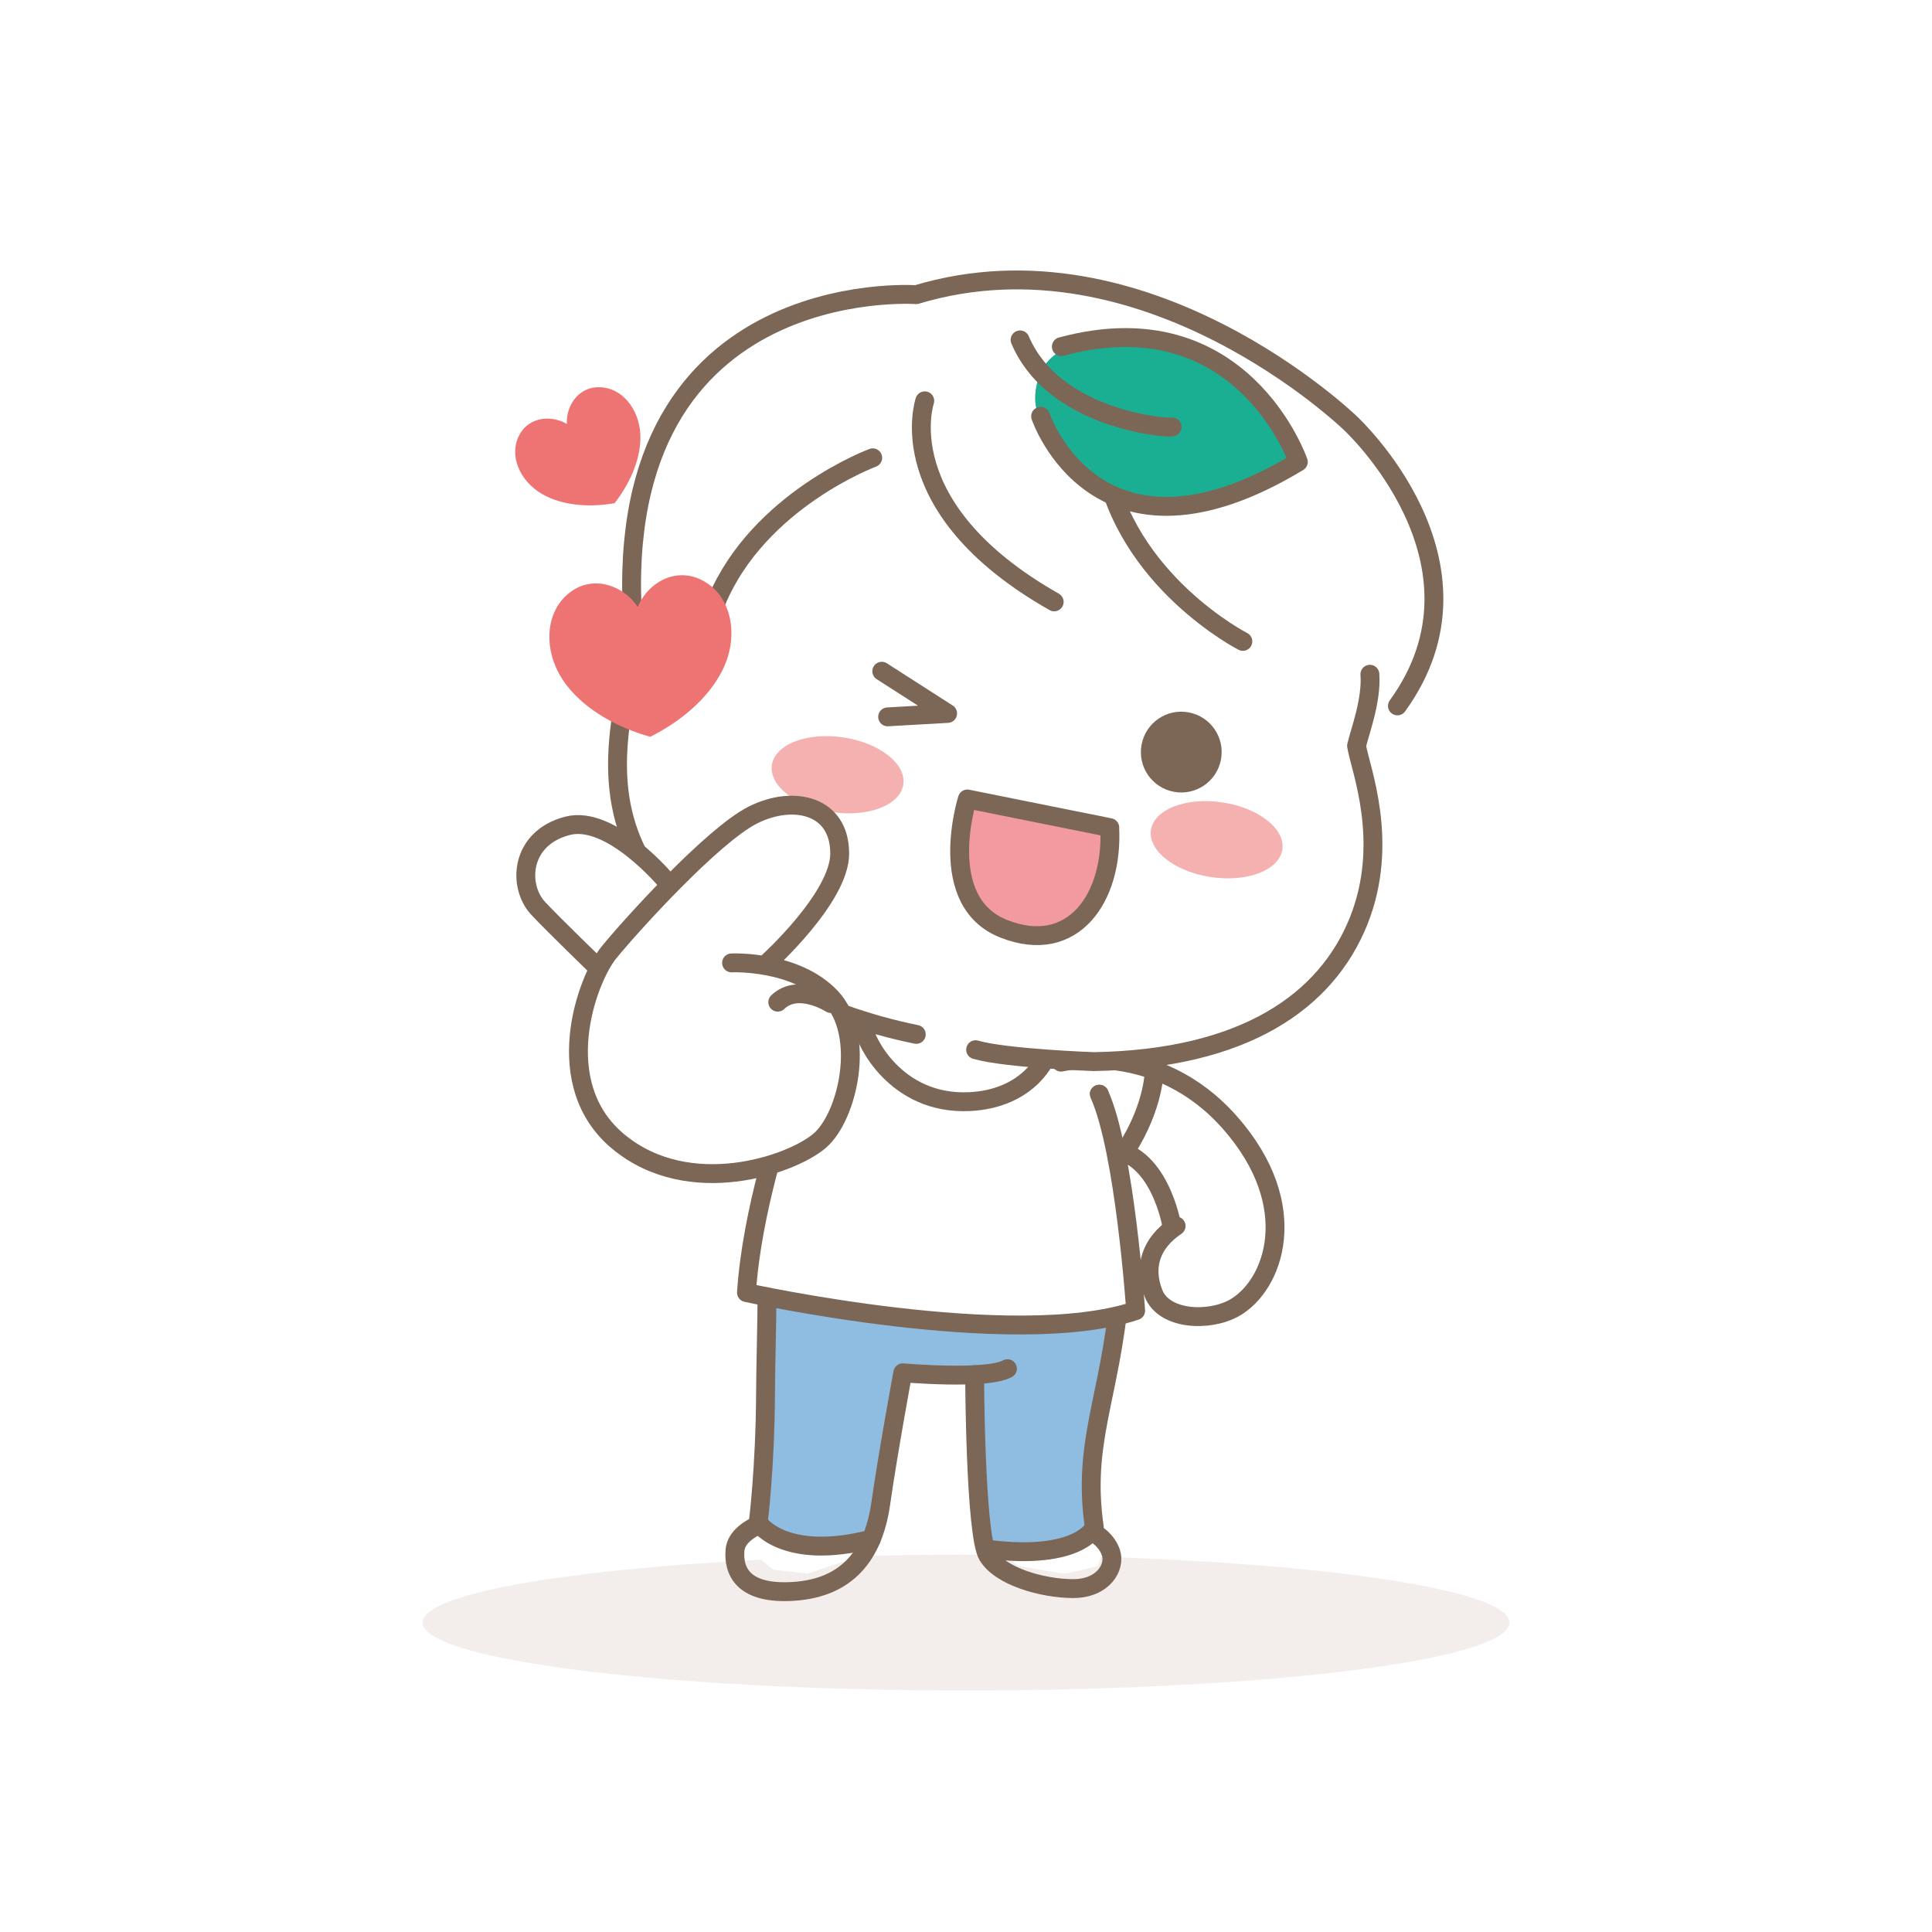 <svg width="256" height="256" viewBox="0 0 256 256" fill="none" xmlns="http://www.w3.org/2000/svg">
<g clip-path="url(#clip0_522_15388)">
<path opacity="0.4" d="M128 224C167.765 224 200 219.971 200 215C200 210.029 167.765 206 128 206C88.236 206 56 210.029 56 215C56 219.971 88.236 224 128 224Z" fill="#E1D6CF"/>
<path d="M140.598 140.741C140.598 140.741 153.287 137.723 163.012 148.794C172.727 159.865 168.774 170.41 163.507 173.333C160.153 175.183 154.202 174.91 152.835 171.356C151.469 167.803 152.531 164.68 155.842 162.451" stroke="#7C6656" stroke-width="2.5" stroke-linecap="round" stroke-linejoin="round"/>
<path d="M155.254 162.347C155.254 162.347 153.582 152.37 146.686 152.265" stroke="#7C6656" stroke-width="2.5" stroke-linecap="round" stroke-linejoin="round"/>
<path d="M152.94 141.813C152.94 141.813 152.982 146.429 149.281 152.264" stroke="#7C6656" stroke-width="2.5" stroke-linecap="round" stroke-linejoin="round"/>
<path d="M99 203L101.5 199L103 175L104.5 170L146 173.5L146.5 176.5L145 186C144.833 189.333 144.5 196.1 144.5 196.5C144.5 196.9 144.833 199.333 145 200.5L146 202L146.5 204L145.5 207.5C144.167 207.833 141.4 208.5 141 208.5C140.6 208.5 136.833 207.833 135 207.5L132 205.5L130 202L129.5 194V181.5L120.5 181L116.5 198.5L115 202.5L113 206.5L107 208.5L102.5 208L100 206L99 203Z" fill="white"/>
<path d="M101.004 191.785C100.132 196.768 100.468 201.772 100.468 201.772C100.468 201.772 105.315 208.354 115.45 203.959C117.437 194.245 119.634 181.912 119.634 181.912L129.149 182.154C129.149 182.154 128.297 198.618 130.978 205.305C136.782 205.599 141.576 206.556 145.024 202.403C144.604 197.83 145.35 193.214 146.749 183.405C148.147 173.596 149.114 174.69 147.884 173.459C134.879 177.665 101.625 172.492 101.625 172.492C101.625 172.492 101.257 190.365 101.004 191.795V191.785Z" fill="#8FBDE2"/>
<path d="M101.625 172.481C101.625 175.099 101.447 181.439 101.436 184.635C101.394 194.497 100.469 201.762 100.469 201.762C100.469 201.762 103.791 206.913 115.451 203.948" stroke="#7C6656" stroke-width="2.5" stroke-linecap="round" stroke-linejoin="round"/>
<path d="M99.911 202.351C98.797 202.95 97.503 203.96 97.388 205.442C97.177 208.07 98.334 211.351 105.273 210.856C112.201 210.362 115.723 206.136 116.712 199.176C117.71 192.226 119.624 181.902 119.624 181.902C119.624 181.902 130.779 182.88 133.491 181.355" stroke="#7C6656" stroke-width="2.5" stroke-linecap="round" stroke-linejoin="round"/>
<path d="M129.139 182.143C129.139 182.143 129.212 203.285 130.873 206.092C132.535 208.899 138.149 210.487 142.186 210.498C146.223 210.498 147.853 207.617 147.19 205.693C146.854 204.726 146.202 204.021 145.624 203.559" stroke="#7C6656" stroke-width="2.5" stroke-linecap="round" stroke-linejoin="round"/>
<path d="M145.655 144.989C145.655 144.989 149.671 157.153 148.367 171.263C147.064 185.382 143.363 191.07 145.003 202.393C145.003 202.393 143.058 206.798 130.957 205.295" stroke="#7C6656" stroke-width="2.5" stroke-linecap="round" stroke-linejoin="round"/>
<path d="M103.832 148.164C103.832 148.164 99.617 160.35 98.912 171.273C98.912 171.273 134.259 179.064 150.481 173.67C150.481 173.67 149.062 152.496 145.666 144.989" fill="white"/>
<path d="M103.832 148.164C103.832 148.164 99.617 160.35 98.912 171.273C98.912 171.273 134.259 179.064 150.481 173.67C150.481 173.67 149.062 152.496 145.666 144.989" stroke="#7C6656" stroke-width="2.5" stroke-linecap="round" stroke-linejoin="round"/>
<path d="M138.967 139.154C138.389 141.267 135.414 145.609 128.528 145.967C118.487 146.482 114.576 137.482 114.608 136.673" stroke="#7C6656" stroke-width="2.5" stroke-linecap="round" stroke-linejoin="round"/>
<path d="M144.341 141.394C144.341 141.394 113.431 138.618 105.293 131.69C97.166 126.99 88.577 125.76 83.036 109.517C79.272 97.626 84.929 84.211 84.929 84.211C84.929 84.211 81.89 70.838 87.704 57.517C93.518 44.186 105.882 40.927 120.601 39.013C132.313 37.152 143.783 35.46 161.236 43.934C178.688 52.418 187.236 63.489 188.981 70.144C190.726 76.799 190.937 96.144 181.012 94.146C180.181 97.258 179.75 98.825 179.75 98.825C179.75 98.825 183.935 108.213 181.001 119.105C178.057 129.997 167.607 140.763 144.341 141.394Z" fill="white"/>
<g filter="url(#filter0_f_522_15388)">
<path d="M160.478 116.221C165.287 116.933 169.513 115.293 169.918 112.559C170.323 109.825 166.753 107.031 161.945 106.319C157.136 105.607 152.91 107.246 152.505 109.98C152.1 112.715 155.67 115.508 160.478 116.221Z" fill="#F5B0B0"/>
</g>
<g filter="url(#filter1_f_522_15388)">
<path d="M110.252 107.608C115.06 108.32 119.286 106.681 119.691 103.946C120.096 101.212 116.526 98.418 111.718 97.706C106.91 96.994 102.683 98.633 102.279 101.368C101.874 104.102 105.443 106.896 110.252 107.608Z" fill="#F5B0B0"/>
</g>
<path d="M161.782 100.654C161.235 103.556 158.428 105.469 155.526 104.912C152.625 104.365 150.711 101.568 151.268 98.656C151.815 95.754 154.612 93.841 157.524 94.398C160.426 94.945 162.339 97.752 161.782 100.654Z" fill="#7C6656"/>
<path d="M116.838 88.941L125.564 94.535L117.616 94.987" stroke="#7C6656" stroke-width="2.5" stroke-linecap="round" stroke-linejoin="round"/>
<path d="M147.053 109.664L128.181 105.868C128.181 105.868 123.85 119.473 133.028 123.079C142.206 126.685 147.526 118.926 147.043 109.664H147.053Z" fill="#F29AA0" stroke="#7C6656" stroke-width="2.5" stroke-linecap="round" stroke-linejoin="round"/>
<path d="M181.517 89.341C181.78 92.842 180.129 97.121 179.751 98.824C180.213 101.778 184.24 111.556 180.003 122.09C175.756 132.614 165.011 140.331 144.909 140.668C144.909 140.668 133.228 140.247 129.275 139.091" stroke="#7C6656" stroke-width="2.5" stroke-linecap="round" stroke-linejoin="round"/>
<path d="M121.412 137.062C108.522 134.444 95.202 127.894 87.758 118.211C81.576 110.169 79.558 101.547 84.93 84.2" stroke="#7C6656" stroke-width="2.5" stroke-linecap="round" stroke-linejoin="round"/>
<path d="M83.994 84.2C79.726 36.069 121.401 39.044 121.401 39.044C151.901 29.856 178.963 56.097 178.963 56.097C178.963 56.097 198.918 74.549 185.166 93.536" stroke="#7C6656" stroke-width="2.5" stroke-linecap="round" stroke-linejoin="round"/>
<path d="M122.538 53.11C122.538 53.11 117.68 67.272 139.685 79.752" stroke="#7C6656" stroke-width="2.5" stroke-linecap="round" stroke-linejoin="round"/>
<path d="M115.64 60.66C115.64 60.66 100.563 66.243 94.949 79.626" stroke="#7C6656" stroke-width="2.5" stroke-linecap="round" stroke-linejoin="round"/>
<path d="M164.685 84.989C164.685 84.989 149.136 77.041 146.297 61.092" stroke="#7C6656" stroke-width="2.5" stroke-linecap="round" stroke-linejoin="round"/>
<path d="M146.75 44.827C146.75 44.827 139.148 44.869 137.582 50.137C136.373 54.184 137.655 56.644 142.849 62.563C148.043 68.483 162.436 67.053 171.656 61.449C168.681 55.015 163.613 42.987 146.76 44.838L146.75 44.827Z" fill="#1AAF92"/>
<path d="M137.887 55.162C137.887 55.162 145.32 77.366 172.035 61.207C172.035 61.207 164.581 39.455 140.631 45.931" stroke="#7C6656" stroke-width="2.5" stroke-linecap="round" stroke-linejoin="round"/>
<path d="M155.308 56.57C155.234 56.791 139.769 55.855 135.164 45.037" stroke="#7C6656" stroke-width="2.5" stroke-linecap="round" stroke-linejoin="round"/>
<path d="M88.304 116.75C88.304 116.75 80.965 107.94 75.214 109.422C68.906 111.041 68.538 117.412 71.335 120.388C73.29 122.48 79.346 128.346 79.346 128.346" fill="white"/>
<path d="M88.304 116.75C88.304 116.75 80.965 107.94 75.214 109.422C68.906 111.041 68.538 117.412 71.335 120.388C73.29 122.48 79.346 128.346 79.346 128.346" stroke="#7C6656" stroke-width="2.5" stroke-linecap="round" stroke-linejoin="round"/>
<path d="M96.935 127.589C96.935 127.589 105.43 127.19 110.108 132.163C114.776 137.136 112.358 147.965 108.594 151.171C104.831 154.378 91.363 158.993 82.016 151.34C72.67 143.696 77.758 129.808 80.681 126.212C83.604 122.617 94.401 110.715 99.742 108.003C105.083 105.301 111.275 106.647 111.265 113.112C111.254 118.947 101.687 127.579 101.687 127.579" fill="white"/>
<path d="M96.935 127.589C96.935 127.589 105.43 127.19 110.108 132.163C114.776 137.136 112.358 147.965 108.594 151.171C104.831 154.378 91.363 158.993 82.016 151.34C72.67 143.696 77.758 129.808 80.681 126.212C83.604 122.617 94.401 110.715 99.742 108.003C105.083 105.301 111.275 106.647 111.265 113.112C111.254 118.947 101.687 127.579 101.687 127.579" stroke="#7C6656" stroke-width="2.5" stroke-linecap="round" stroke-linejoin="round"/>
<path d="M110.088 132.972C110.088 132.972 105.757 130.186 103.055 132.793" stroke="#7C6656" stroke-width="2.5" stroke-linecap="round" stroke-linejoin="round"/>
<path d="M84.509 80.426C82.522 77.44 78.106 75.884 74.868 79.059C72.029 81.867 72.082 87.008 75.173 90.919C77.791 94.241 82.038 96.48 86.16 97.626C89.976 95.723 93.729 92.716 95.653 88.953C97.945 84.537 97.02 79.448 93.687 77.272C89.902 74.759 85.855 77.114 84.509 80.426Z" fill="#EE7474"/>
<path d="M75.12 56.181C72.933 54.878 69.642 55.235 68.538 58.263C67.581 60.934 69.19 64.193 72.365 65.749C75.056 67.073 78.463 67.2 81.438 66.674C83.299 64.287 84.771 61.217 84.855 58.221C84.96 54.699 82.816 51.734 80.019 51.356C76.833 50.904 74.962 53.658 75.12 56.181Z" fill="#EE7474"/>
</g>
<defs>
<filter id="filter0_f_522_15388" x="145.997" y="99.675" width="30.43" height="23.189" filterUnits="userSpaceOnUse" color-interpolation-filters="sRGB">
<feFlood flood-opacity="0" result="BackgroundImageFix"/>
<feBlend mode="normal" in="SourceGraphic" in2="BackgroundImageFix" result="shape"/>
<feGaussianBlur stdDeviation="3.239" result="effect1_foregroundBlur_522_15388"/>
</filter>
<filter id="filter1_f_522_15388" x="95.77" y="91.062" width="30.43" height="23.189" filterUnits="userSpaceOnUse" color-interpolation-filters="sRGB">
<feFlood flood-opacity="0" result="BackgroundImageFix"/>
<feBlend mode="normal" in="SourceGraphic" in2="BackgroundImageFix" result="shape"/>
<feGaussianBlur stdDeviation="3.239" result="effect1_foregroundBlur_522_15388"/>
</filter>
<clipPath id="clip0_522_15388">
<rect width="256" height="256" fill="white"/>
</clipPath>
</defs>
</svg>
